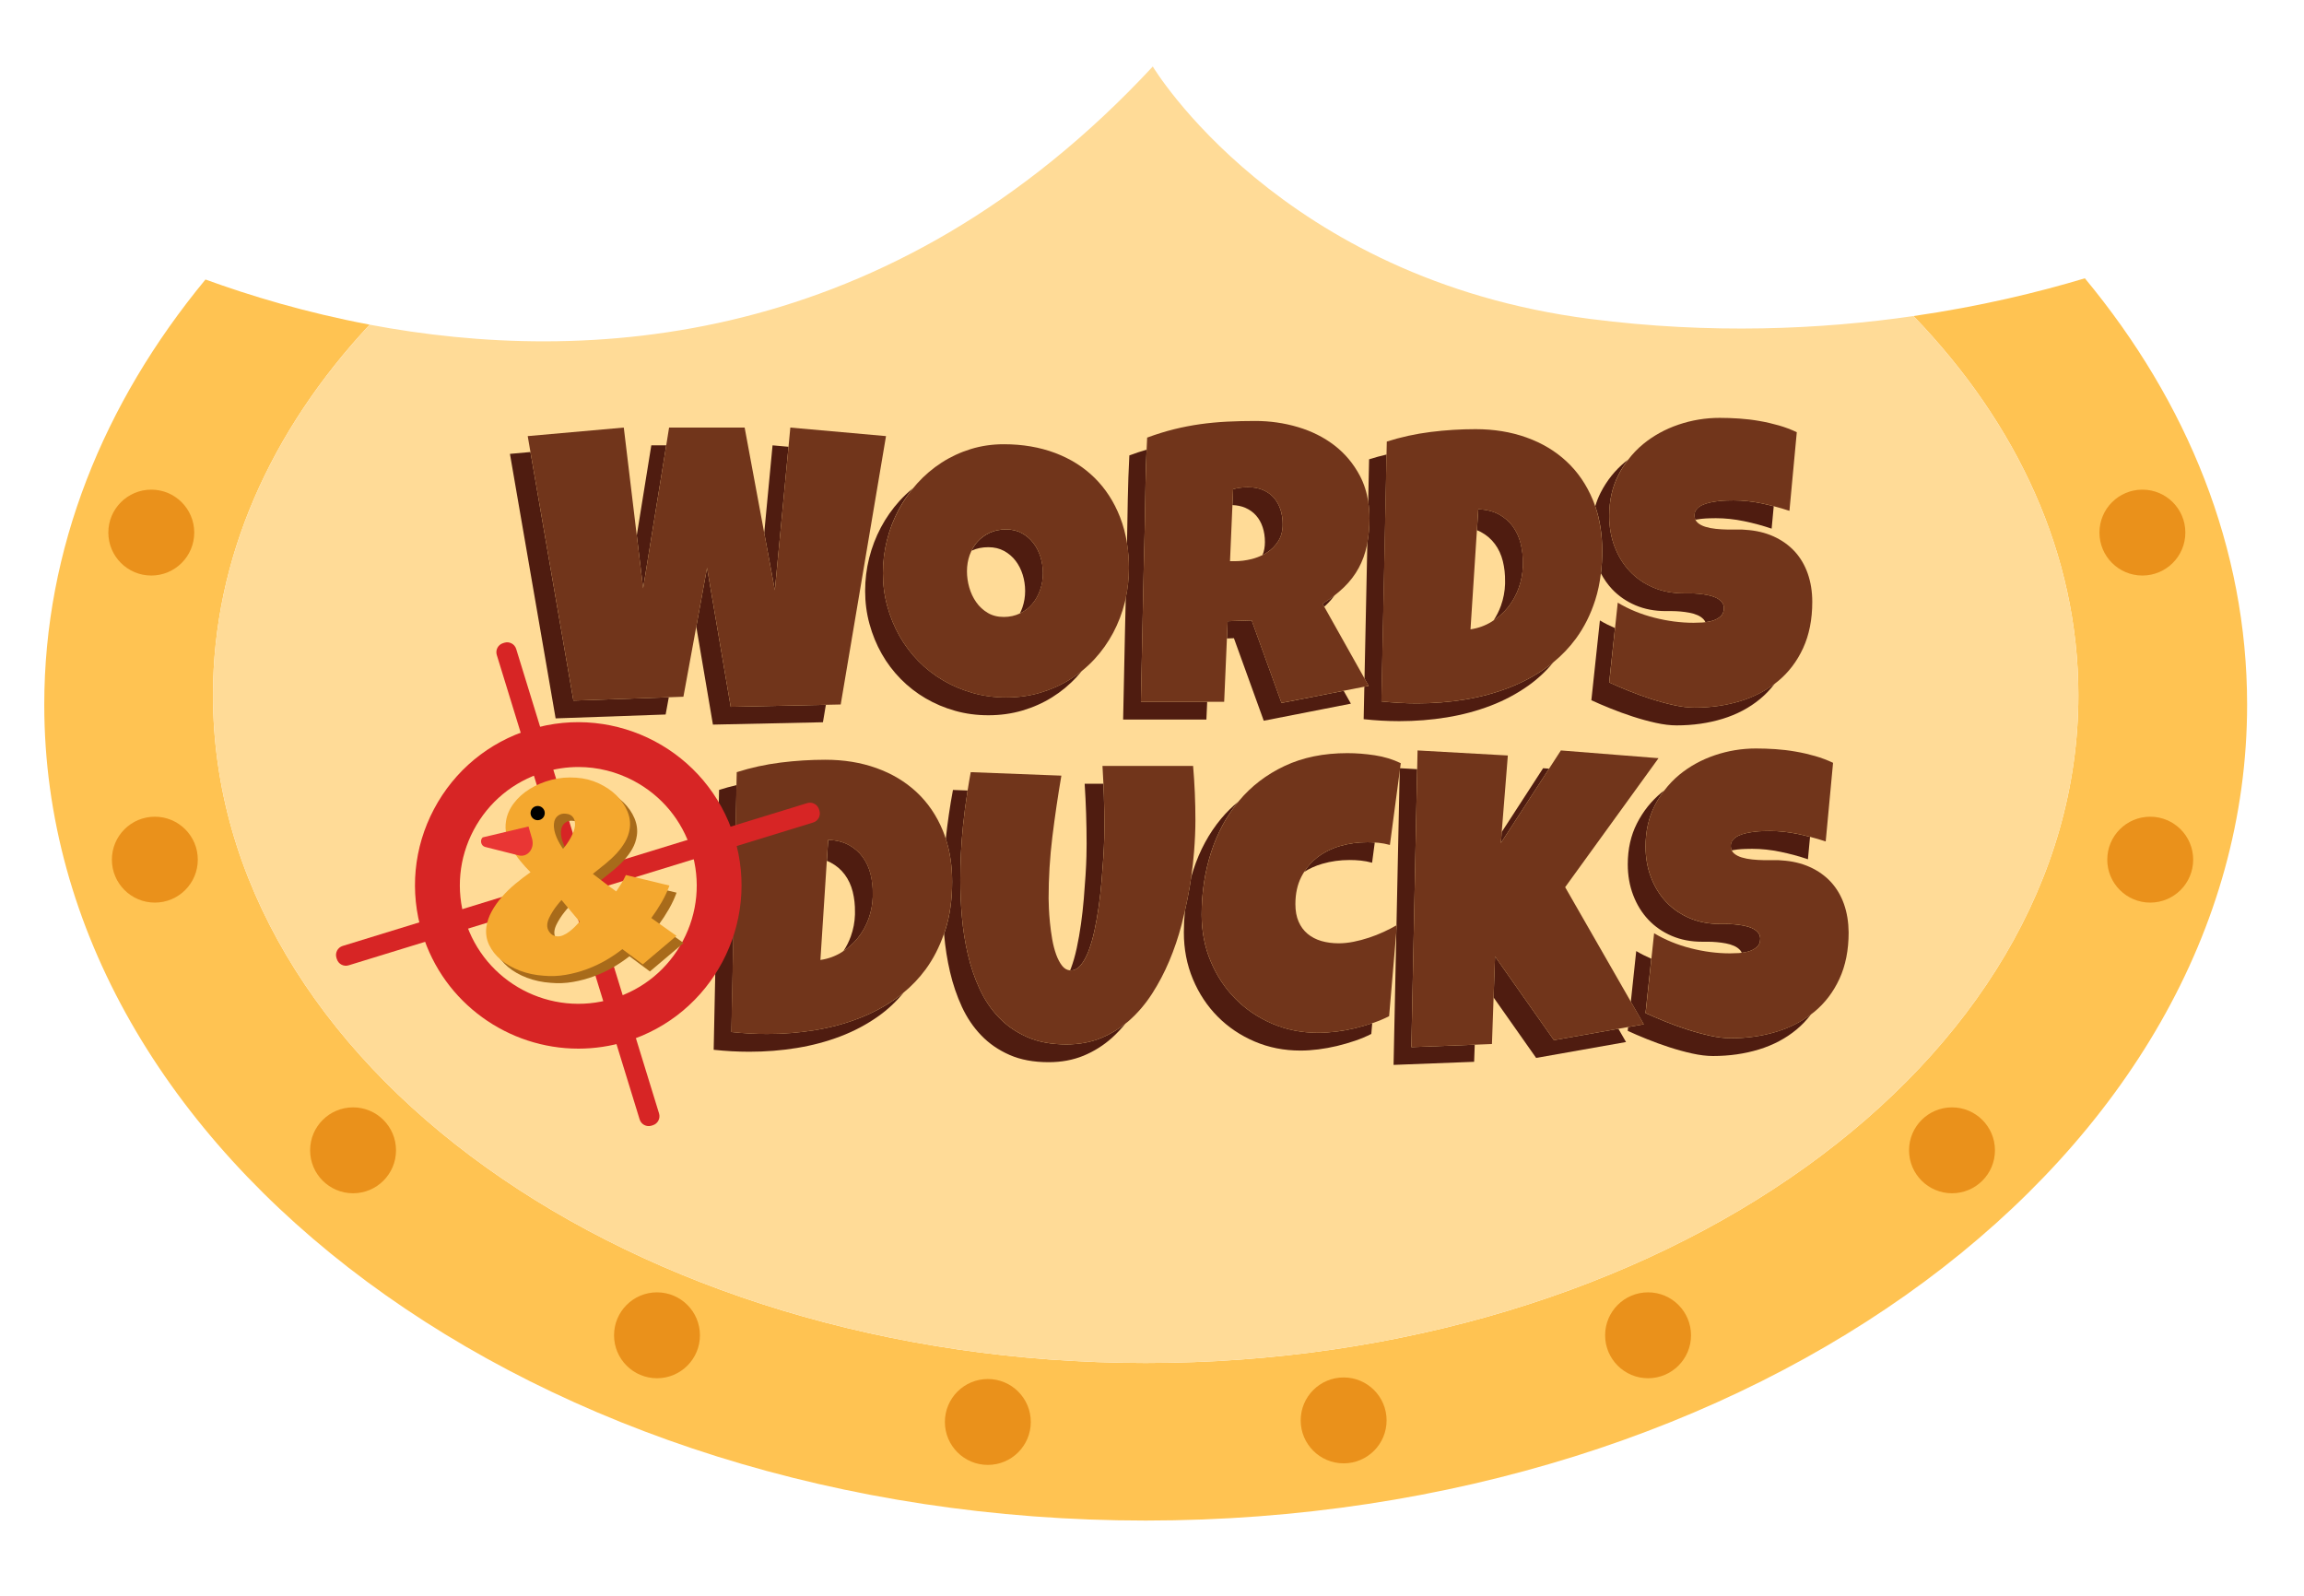 <?xml version="1.0" encoding="utf-8"?>
<!-- Generator: Adobe Illustrator 24.1.1, SVG Export Plug-In . SVG Version: 6.00 Build 0)  -->
<svg version="1.1" baseProfile="tiny" id="Capa_1" xmlns="http://www.w3.org/2000/svg" xmlns:xlink="http://www.w3.org/1999/xlink"
	 x="0px" y="0px" viewBox="0 0 648 449" xml:space="preserve">
<g>
	<path fill="#FFC352" d="M584.54,195.55c0,103.74-117.44,187.84-262.32,187.84S59.9,299.29,59.9,195.55
		c0-38.56,16.24-74.4,44.07-104.23c-17.95-3.38-33.67-8.14-46.18-12.7c-28.76,34.83-45.34,75.77-45.34,119.59
		c0,126.75,138.69,229.5,309.78,229.5S632,324.96,632,198.21c0-43.96-16.7-85.03-45.63-119.93c-13.1,3.94-29.39,7.9-48.2,10.62
		C567.4,119.2,584.54,155.94,584.54,195.55z"/>
	<path fill="#FFDB97" d="M322.22,383.39c144.88,0,262.32-84.1,262.32-187.84c0-39.61-17.14-76.35-46.37-106.65
		c-26.07,3.78-56.98,5.18-90.95,0.81c-87.28-11.23-123-71-123-71c-74.16,79.82-159.85,84.01-220.25,72.62
		C76.14,121.15,59.9,156.99,59.9,195.55C59.9,299.29,177.35,383.39,322.22,383.39z"/>
</g>
<g>
	<g>
		<circle fill="#EA911B" cx="43.55" cy="241.81" r="12.08"/>
		<circle fill="#EA911B" cx="42.55" cy="149.81" r="12.08"/>
		<circle fill="#EA911B" cx="602.55" cy="149.81" r="12.08"/>
		<circle fill="#EA911B" cx="99.3" cy="323.57" r="12.08"/>
		<circle fill="#EA911B" cx="184.78" cy="375.6" r="12.08"/>
	</g>
	<g>
		<circle fill="#EA911B" cx="604.75" cy="241.81" r="12.08"/>
		<circle fill="#EA911B" cx="549" cy="323.57" r="12.08"/>
		<circle fill="#EA911B" cx="463.52" cy="375.6" r="12.08"/>
		<circle fill="#EA911B" cx="377.9" cy="399.54" r="12.08"/>
		<circle fill="#EA911B" cx="277.83" cy="399.98" r="12.08"/>
	</g>
</g>
<g>
	<g>
		<path fill="none" d="M387.74,237.07c-0.36-0.04-0.72-0.06-1.09-0.08l-0.75,5.68c-1.05-0.29-2.11-0.49-3.16-0.6
			c-1.05-0.11-2.11-0.16-3.16-0.16c-2.69,0-5.25,0.35-7.68,1.06c-1.88,0.55-3.59,1.32-5.13,2.31c-0.28,0.44-0.55,0.9-0.79,1.38
			c-1.11,2.18-1.66,4.74-1.66,7.68c0,1.89,0.3,3.52,0.9,4.9c0.6,1.38,1.44,2.52,2.53,3.43c1.09,0.91,2.38,1.58,3.87,2.02
			c1.49,0.44,3.12,0.65,4.9,0.65c1.34,0,2.74-0.14,4.19-0.44c1.45-0.29,2.89-0.67,4.3-1.14c1.42-0.47,2.8-1.02,4.14-1.63
			c1.31-0.6,2.51-1.22,3.61-1.86l0.91-43.52l-2.78,20.92C389.85,237.38,388.8,237.18,387.74,237.07z"/>
		<path fill="none" d="M384.42,153.47c-0.49,2.31-1.26,4.42-2.32,6.35c-1.05,1.93-2.41,3.7-4.08,5.34c-0.79,0.77-1.66,1.52-2.6,2.26
			c-0.71,0.95-1.51,1.87-2.4,2.74c-0.18,0.18-0.38,0.35-0.57,0.53l11.32,20.17l0.8-38.2C384.52,152.93,384.48,153.21,384.42,153.47z
			"/>
		<path fill="none" d="M288.32,166.23c0-1.56-0.23-3.08-0.68-4.55c-0.45-1.47-1.12-2.78-1.99-3.92c-0.87-1.14-1.95-2.07-3.24-2.78
			c-1.29-0.71-2.77-1.06-4.44-1.06c-1.71,0-3.23,0.31-4.58,0.93c-0.05,0.02-0.1,0.05-0.15,0.08c-0.19,0.39-0.36,0.79-0.51,1.21
			c-0.51,1.44-0.76,2.95-0.76,4.55c0,1.52,0.22,3.05,0.65,4.58c0.44,1.52,1.09,2.91,1.96,4.14c0.87,1.23,1.95,2.23,3.24,3
			c1.29,0.76,2.79,1.14,4.49,1.14c1.67,0,3.17-0.33,4.51-0.97c0.28-0.55,0.53-1.11,0.73-1.71
			C288.06,169.37,288.32,167.83,288.32,166.23z"/>
		<path fill="none" d="M423.3,164.27v-0.76c0.04-1.96-0.17-3.85-0.63-5.67c-0.45-1.82-1.2-3.42-2.23-4.82
			c-1.04-1.4-2.35-2.52-3.95-3.38c-0.35-0.19-0.72-0.35-1.1-0.5l-1.8,27.88c2.18-0.33,4.16-1.04,5.94-2.15
			c0.19-0.12,0.36-0.24,0.54-0.37c0.85-1.27,1.54-2.64,2.06-4.11C422.84,168.42,423.23,166.38,423.3,164.27z"/>
		<path fill="none" d="M355.13,148.31c-0.42-1.27-1.04-2.37-1.85-3.3c-0.82-0.93-1.84-1.65-3.05-2.18c-1.05-0.45-2.26-0.7-3.61-0.76
			l-0.68,15.78h1.31c1.56,0,3.15-0.2,4.77-0.6c1.1-0.27,2.12-0.65,3.06-1.13c0.45-1.07,0.68-2.28,0.68-3.63
			C355.75,150.98,355.54,149.58,355.13,148.31z"/>
		<path fill="none" d="M240.46,257.27v-0.76c0.04-1.96-0.17-3.85-0.63-5.67c-0.45-1.82-1.2-3.42-2.23-4.82
			c-1.04-1.4-2.35-2.52-3.95-3.38c-0.35-0.19-0.72-0.35-1.1-0.5l-1.8,27.88c2.18-0.33,4.16-1.04,5.94-2.15
			c0.18-0.12,0.36-0.24,0.54-0.37c0.85-1.27,1.54-2.64,2.06-4.11C240,261.42,240.39,259.38,240.46,257.27z"/>
		<polygon fill="#4F1C10" points="187.38,125.27 183.18,125.27 179.09,150.61 180.88,165.48 		"/>
		<polygon fill="#4F1C10" points="231.45,203.16 232.28,198.25 205.51,198.82 198.86,159.71 195.83,176.27 200.51,203.82 		"/>
		<polygon fill="#4F1C10" points="149.19,127.15 143.42,127.67 156.27,202.07 187.21,200.98 188.1,196.13 161.27,197.07 		"/>
		<polygon fill="#4F1C10" points="221.77,125.67 217.28,125.27 214.94,149.92 217.93,166.02 		"/>
		<path fill="#4F1C10" d="M290.65,152.76c-0.87-1.14-1.95-2.07-3.24-2.78c-1.29-0.71-2.77-1.06-4.44-1.06
			c-1.71,0-3.23,0.31-4.58,0.93c-1.34,0.62-2.5,1.46-3.46,2.53c-0.68,0.76-1.24,1.61-1.69,2.55c0.05-0.02,0.1-0.06,0.15-0.08
			c1.34-0.62,2.87-0.93,4.58-0.93c1.67,0,3.15,0.35,4.44,1.06c1.29,0.71,2.37,1.63,3.24,2.78c0.87,1.14,1.53,2.45,1.99,3.92
			c0.45,1.47,0.68,2.99,0.68,4.55c0,1.6-0.25,3.14-0.76,4.63c-0.21,0.6-0.46,1.17-0.73,1.71c0.03-0.01,0.06-0.02,0.1-0.04
			c1.36-0.67,2.51-1.58,3.46-2.72c0.94-1.14,1.67-2.46,2.18-3.95c0.51-1.49,0.76-3.03,0.76-4.63c0-1.56-0.23-3.08-0.68-4.55
			C292.18,155.21,291.52,153.9,290.65,152.76z"/>
		<path fill="#4F1C10" d="M244.46,156.94c-0.76,3.03-1.14,6.13-1.14,9.29c0,3.23,0.41,6.34,1.23,9.31c0.82,2.98,1.96,5.77,3.43,8.36
			c1.47,2.6,3.25,4.96,5.34,7.08c2.09,2.12,4.42,3.94,7,5.45c2.58,1.51,5.35,2.68,8.31,3.51c2.96,0.84,6.07,1.25,9.34,1.25
			c3.38,0,6.57-0.44,9.59-1.33c3.01-0.89,5.8-2.13,8.36-3.73c2.56-1.6,4.87-3.51,6.92-5.75c0.49-0.54,0.96-1.08,1.42-1.65
			c-1.06,0.86-2.17,1.66-3.34,2.39c-2.56,1.6-5.35,2.84-8.36,3.73c-3.01,0.89-6.21,1.33-9.59,1.33c-3.27,0-6.38-0.42-9.34-1.25
			c-2.96-0.83-5.73-2.01-8.31-3.51c-2.58-1.51-4.91-3.32-7-5.45c-2.09-2.12-3.87-4.48-5.34-7.08c-1.47-2.6-2.61-5.38-3.43-8.36
			c-0.82-2.98-1.23-6.08-1.23-9.31c0-3.16,0.38-6.25,1.14-9.29c0.76-3.03,1.86-5.89,3.3-8.58c1.15-2.15,2.5-4.15,4.03-6.03
			c-1.36,1.11-2.64,2.3-3.83,3.62c-2.03,2.25-3.77,4.72-5.2,7.41C246.33,151.05,245.23,153.91,244.46,156.94z"/>
		<path fill="#4F1C10" d="M358.28,140.01c-0.82-0.93-1.84-1.65-3.05-2.18c-1.22-0.53-2.64-0.79-4.28-0.79
			c-0.73,0-1.43,0.05-2.12,0.14c-0.69,0.09-1.36,0.23-2.02,0.41l-0.19,4.48c1.35,0.06,2.56,0.31,3.61,0.76
			c1.21,0.53,2.23,1.25,3.05,2.18c0.82,0.93,1.43,2.02,1.85,3.3c0.42,1.27,0.63,2.67,0.63,4.19c0,1.35-0.23,2.56-0.68,3.63
			c0.45-0.22,0.88-0.46,1.29-0.73c1.29-0.83,2.34-1.91,3.16-3.21c0.82-1.31,1.23-2.87,1.23-4.68c0-1.53-0.21-2.92-0.63-4.19
			C359.71,142.04,359.09,140.94,358.28,140.01z"/>
		<polygon fill="#4F1C10" points="352.04,174.52 345.28,174.74 345.07,179.59 347.04,179.52 355.43,202.73 379.94,197.93 
			377.9,194.31 360.43,197.73 		"/>
		<path fill="#4F1C10" d="M316.62,168.17c-0.07,3.16-0.16,6.35-0.22,9.5c-0.16,8.21-0.34,16.45-0.52,24.73h23.42l0.22-5h-18.64
			c0.18-8.28,0.35-16.52,0.52-24.73c0.16-8.21,0.35-16.45,0.57-24.73c0.07-4.18,0.15-8.32,0.22-12.42c0.05-2.99,0.16-6,0.29-9.03
			c-1.6,0.47-3.22,1-4.85,1.61c-0.22,4.18-0.36,8.32-0.44,12.42c-0.07,4.09-0.15,8.22-0.22,12.38c0.35,2.2,0.53,4.51,0.53,6.92
			C317.5,162.69,317.19,165.48,316.62,168.17z"/>
		<path fill="#4F1C10" d="M375.42,167.41c-1.06,0.83-2.2,1.64-3.45,2.42l0.47,0.84c0.19-0.18,0.39-0.35,0.57-0.53
			C373.91,169.28,374.71,168.37,375.42,167.41z"/>
		<path fill="#4F1C10" d="M425.44,148.02c-1.04-1.4-2.35-2.52-3.95-3.38c-1.6-0.85-3.5-1.32-5.72-1.39l-0.38,5.89
			c0.38,0.15,0.75,0.31,1.1,0.5c1.6,0.85,2.91,1.98,3.95,3.38c1.04,1.4,1.78,3.01,2.23,4.82c0.45,1.82,0.66,3.7,0.63,5.67v0.76
			c-0.07,2.11-0.46,4.15-1.17,6.13c-0.53,1.47-1.22,2.84-2.06,4.11c1.55-1.04,2.91-2.27,4.07-3.72c1.29-1.62,2.29-3.41,3-5.39
			c0.71-1.98,1.1-4.02,1.17-6.13v-0.76c0.04-1.96-0.17-3.85-0.63-5.67C427.22,151.03,426.47,149.42,425.44,148.02z"/>
		<path fill="#4F1C10" d="M384.57,152.66l-0.8,38.2l1.17,2.08l-1.22,0.24l-0.19,9.12c1.71,0.18,3.38,0.32,5.01,0.41
			c1.63,0.09,3.3,0.14,5.01,0.14c4.58,0,9.03-0.35,13.37-1.06c4.34-0.71,8.43-1.8,12.28-3.27c3.85-1.47,7.39-3.35,10.62-5.64
			c2.67-1.89,5.02-4.1,7.09-6.6c-0.68,0.55-1.37,1.09-2.09,1.6c-3.23,2.29-6.77,4.17-10.62,5.64c-3.85,1.47-7.94,2.56-12.28,3.27
			c-4.34,0.71-8.8,1.06-13.37,1.06c-1.71,0-3.38-0.05-5.01-0.14c-1.63-0.09-3.3-0.23-5.01-0.41l1.45-69.45
			c-1.66,0.39-3.3,0.83-4.92,1.35l-0.25,11.94c0.23,1.47,0.35,3.01,0.35,4.63C385.16,148.27,384.95,150.56,384.57,152.66z"/>
		<path fill="#4F1C10" d="M476.56,199.04c-1.78,0-3.73-0.24-5.86-0.71c-2.12-0.47-4.28-1.06-6.46-1.77s-4.28-1.47-6.29-2.29
			c-2.01-0.82-3.8-1.59-5.37-2.31l1.63-15.29c-1.47-0.64-2.89-1.34-4.24-2.15l-2.4,22.44c1.56,0.73,3.35,1.5,5.37,2.31
			c2.02,0.82,4.11,1.58,6.29,2.29s4.33,1.3,6.46,1.77c2.12,0.47,4.08,0.71,5.86,0.71c4.61,0,8.92-0.62,12.94-1.85
			c4.01-1.23,7.52-3.09,10.51-5.56c1.54-1.27,2.91-2.71,4.11-4.3c-2.79,2.12-6,3.75-9.62,4.86
			C485.49,198.42,481.17,199.04,476.56,199.04z"/>
		<path fill="#4F1C10" d="M450.26,161.28c0.86,1.64,1.9,3.12,3.13,4.43c1.83,1.94,4.03,3.46,6.59,4.55c2.56,1.09,5.4,1.63,8.53,1.63
			c0.44,0,1.02,0,1.74,0c0.73,0,1.51,0.04,2.34,0.11c0.83,0.07,1.69,0.19,2.56,0.35c0.87,0.16,1.65,0.4,2.34,0.71
			c0.69,0.31,1.25,0.71,1.69,1.2c0.2,0.22,0.35,0.47,0.46,0.74c0.69-0.08,1.37-0.2,2.01-0.4c0.89-0.27,1.64-0.68,2.26-1.23
			c0.62-0.54,0.93-1.33,0.93-2.34c0-0.69-0.22-1.28-0.65-1.77c-0.44-0.49-1-0.89-1.69-1.2c-0.69-0.31-1.47-0.54-2.34-0.71
			c-0.87-0.16-1.73-0.28-2.56-0.35c-0.84-0.07-1.62-0.11-2.34-0.11c-0.73,0-1.31,0-1.74,0c-3.12,0-5.96-0.54-8.53-1.63
			c-2.56-1.09-4.76-2.61-6.59-4.55c-1.83-1.94-3.26-4.25-4.28-6.92c-1.02-2.67-1.53-5.56-1.53-8.69c0-4.28,0.86-8.13,2.59-11.52
			c0.77-1.52,1.67-2.91,2.68-4.23c-0.25,0.19-0.51,0.37-0.76,0.57c-2.89,2.38-5.19,5.27-6.92,8.66c-0.62,1.21-1.12,2.48-1.51,3.81
			c1.31,3.79,1.96,8,1.96,12.63C450.63,157.2,450.5,159.29,450.26,161.28z"/>
		<path fill="#4F1C10" d="M487.57,140.75c-0.47,0-1.08,0.01-1.83,0.03c-0.74,0.02-1.53,0.07-2.34,0.16
			c-0.82,0.09-1.64,0.23-2.48,0.41c-0.84,0.18-1.58,0.43-2.23,0.74c-0.65,0.31-1.18,0.72-1.58,1.23c-0.4,0.51-0.58,1.11-0.54,1.8
			c0.02,0.4,0.1,0.75,0.25,1.07c0.53-0.1,1.06-0.18,1.59-0.24c0.82-0.09,1.6-0.14,2.34-0.16c0.74-0.02,1.35-0.03,1.83-0.03
			c2.58,0,5.22,0.28,7.93,0.84c2.71,0.56,5.29,1.26,7.76,2.1l0.59-6.3c-1.1-0.29-2.21-0.56-3.35-0.8
			C492.79,141.03,490.14,140.75,487.57,140.75z"/>
		<path fill="#4F1C10" d="M241.38,286.51c-3.85,1.47-7.94,2.56-12.28,3.27c-4.34,0.71-8.8,1.06-13.37,1.06
			c-1.71,0-3.38-0.04-5.01-0.14s-3.3-0.23-5.01-0.41l1.45-69.45c-1.66,0.39-3.3,0.83-4.92,1.35l-1.52,73.1
			c1.71,0.18,3.38,0.32,5.01,0.41s3.3,0.14,5.01,0.14c4.58,0,9.03-0.35,13.37-1.06c4.34-0.71,8.43-1.8,12.28-3.27
			c3.85-1.47,7.39-3.35,10.62-5.64c2.67-1.89,5.02-4.1,7.08-6.6c-0.68,0.55-1.36,1.09-2.08,1.6
			C248.77,283.16,245.22,285.04,241.38,286.51z"/>
		<path fill="#4F1C10" d="M242.6,241.02c-1.04-1.4-2.35-2.52-3.95-3.38c-1.6-0.85-3.5-1.32-5.72-1.39l-0.38,5.89
			c0.38,0.15,0.75,0.31,1.1,0.5c1.6,0.85,2.91,1.98,3.95,3.38c1.03,1.4,1.78,3.01,2.23,4.82c0.45,1.82,0.66,3.7,0.63,5.67v0.76
			c-0.07,2.11-0.46,4.15-1.17,6.13c-0.53,1.47-1.22,2.84-2.06,4.11c1.55-1.04,2.91-2.27,4.07-3.72c1.29-1.62,2.29-3.41,3-5.39
			c0.71-1.98,1.1-4.02,1.17-6.13v-0.76c0.04-1.96-0.17-3.85-0.63-5.67C244.38,244.03,243.64,242.42,242.6,241.02z"/>
		<path fill="#4F1C10" d="M303.96,271.47c0.83-1,1.57-2.33,2.21-4c0.63-1.67,1.19-3.59,1.66-5.77c0.47-2.18,0.87-4.45,1.2-6.81
			c0.33-2.36,0.59-4.72,0.79-7.08c0.2-2.36,0.36-4.56,0.49-6.59c0.13-2.03,0.21-3.83,0.25-5.39c0.04-1.56,0.05-2.72,0.05-3.49
			c0-2.83-0.05-5.66-0.14-8.47c-0.04-1.14-0.09-2.28-0.14-3.42h-5.27c0.18,2.8,0.32,5.6,0.41,8.42c0.09,2.82,0.14,5.64,0.14,8.47
			c0,0.76-0.02,1.93-0.05,3.49c-0.04,1.56-0.12,3.36-0.25,5.39c-0.13,2.03-0.29,4.23-0.49,6.59c-0.2,2.36-0.46,4.72-0.79,7.08
			c-0.33,2.36-0.73,4.63-1.2,6.81c-0.47,2.18-1.03,4.1-1.66,5.77c-0.06,0.17-0.13,0.32-0.2,0.48c0.06,0,0.11,0.02,0.16,0.02
			C302.19,272.97,303.13,272.47,303.96,271.47z"/>
		<path fill="#4F1C10" d="M299.93,293.78c-4.21,0-7.87-0.68-10.98-2.04c-3.1-1.36-5.77-3.19-7.98-5.5
			c-2.22-2.31-4.03-4.99-5.45-8.06c-1.42-3.07-2.52-6.32-3.32-9.75c-0.8-3.43-1.35-6.94-1.66-10.51c-0.31-3.58-0.46-7.02-0.46-10.32
			c0-5.08,0.25-10.16,0.76-15.23c0.34-3.34,0.77-6.68,1.3-10.01l-4.12-0.16c-0.86,4.57-1.52,9.15-2.02,13.74
			c1.19,3.65,1.79,7.68,1.79,12.09c0,5.08-0.65,9.67-1.96,13.75c-0.09,0.29-0.21,0.57-0.31,0.86c0.01,0.09,0.01,0.18,0.02,0.28
			c0.31,3.58,0.86,7.08,1.66,10.51c0.8,3.43,1.91,6.68,3.32,9.75c1.42,3.07,3.23,5.76,5.45,8.06c2.21,2.31,4.88,4.14,7.98,5.5
			c3.1,1.36,6.76,2.04,10.98,2.04c3.6,0,6.86-0.61,9.81-1.82c2.94-1.22,5.6-2.89,7.98-5.01c1.36-1.22,2.62-2.57,3.81-4.02
			c-2.07,1.66-4.32,3.01-6.79,4.03C306.8,293.17,303.53,293.78,299.93,293.78z"/>
		<path fill="#4F1C10" d="M379.58,241.91c1.05,0,2.11,0.05,3.16,0.16c1.05,0.11,2.11,0.31,3.16,0.6l0.75-5.68
			c-0.69-0.05-1.38-0.08-2.07-0.08c-2.69,0-5.25,0.35-7.68,1.06c-2.43,0.71-4.58,1.79-6.46,3.24c-1.46,1.13-2.68,2.5-3.67,4.07
			c1.54-0.99,3.25-1.77,5.13-2.31C374.34,242.26,376.9,241.91,379.58,241.91z"/>
		<path fill="#4F1C10" d="M375.76,290.18c-1.74,0.22-3.41,0.33-5.01,0.33c-4.61,0-8.92-0.85-12.91-2.56c-4-1.71-7.46-4.05-10.4-7.03
			c-2.94-2.98-5.26-6.49-6.95-10.54c-1.69-4.05-2.53-8.42-2.53-13.1c0-6.21,0.89-12.07,2.67-17.57c1.75-5.4,4.3-10.13,7.65-14.22
			c-1.75,1.43-3.35,3.01-4.81,4.76c-3.45,4.14-6.06,8.96-7.84,14.46c-0.21,0.65-0.41,1.31-0.6,1.98c-0.14,0.96-0.29,1.93-0.45,2.91
			c-0.37,2.18-0.81,4.38-1.32,6.6c-0.2,1.99-0.3,4.01-0.3,6.08c0,4.68,0.84,9.05,2.53,13.1c1.69,4.05,4,7.56,6.95,10.54
			c2.94,2.98,6.41,5.32,10.4,7.03c3.99,1.71,8.3,2.56,12.91,2.56c1.6,0,3.27-0.11,5.01-0.33s3.49-0.54,5.23-0.95
			c1.74-0.42,3.44-0.91,5.09-1.47c1.65-0.56,3.19-1.21,4.6-1.93l0.26-3.02c-1.61,0.54-3.26,1.02-4.95,1.43
			C379.25,289.65,377.5,289.97,375.76,290.18z"/>
		<path fill="#4F1C10" d="M398.58,216.36l-4.82-0.27l-0.09,0.66l-0.91,43.52c0.03-0.02,0.06-0.03,0.09-0.05l-0.12,1.45l-0.79,37.87
			l22.66-0.87l0.17-4.81l-17.83,0.69L398.58,216.36z"/>
		<polygon fill="#4F1C10" points="420.48,269.05 420.07,280.57 432.04,297.58 457.32,293.11 455.17,289.38 437.04,292.58 		"/>
		<polygon fill="#4F1C10" points="435.67,216.22 434,216.09 422.36,234.04 422.12,237.13 		"/>
		<path fill="#4F1C10" d="M497.78,233.75c-0.47,0-1.08,0.01-1.83,0.03c-0.74,0.02-1.53,0.07-2.34,0.16
			c-0.82,0.09-1.64,0.23-2.48,0.41c-0.84,0.18-1.58,0.43-2.23,0.74c-0.65,0.31-1.18,0.72-1.58,1.23c-0.4,0.51-0.58,1.11-0.54,1.8
			c0.02,0.39,0.1,0.75,0.25,1.07c0.53-0.1,1.06-0.18,1.59-0.24c0.82-0.09,1.6-0.14,2.34-0.16c0.74-0.02,1.35-0.03,1.83-0.03
			c2.58,0,5.22,0.28,7.93,0.84c2.71,0.56,5.29,1.26,7.76,2.1l0.59-6.3c-1.1-0.29-2.21-0.56-3.35-0.8
			C503,234.03,500.36,233.75,497.78,233.75z"/>
		<path fill="#4F1C10" d="M494.13,266.38c0.62-0.54,0.93-1.33,0.93-2.34c0-0.69-0.22-1.28-0.65-1.77c-0.44-0.49-1-0.89-1.69-1.2
			c-0.69-0.31-1.47-0.54-2.34-0.71c-0.87-0.16-1.73-0.28-2.56-0.35c-0.84-0.07-1.62-0.11-2.34-0.11c-0.73,0-1.31,0-1.74,0
			c-3.12,0-5.96-0.54-8.53-1.63c-2.56-1.09-4.76-2.61-6.59-4.55c-1.83-1.94-3.26-4.25-4.28-6.92c-1.02-2.67-1.53-5.56-1.53-8.69
			c0-4.29,0.86-8.13,2.59-11.52c0.77-1.52,1.67-2.91,2.68-4.23c-0.25,0.19-0.51,0.37-0.76,0.57c-2.89,2.38-5.19,5.27-6.92,8.66
			c-1.73,3.4-2.59,7.24-2.59,11.52c0,3.12,0.51,6.02,1.53,8.69c1.02,2.67,2.44,4.98,4.28,6.92c1.83,1.94,4.03,3.46,6.59,4.55
			c2.56,1.09,5.4,1.63,8.53,1.63c0.44,0,1.02,0,1.74,0c0.73,0,1.51,0.04,2.34,0.11c0.83,0.07,1.69,0.19,2.56,0.35
			c0.87,0.16,1.65,0.4,2.34,0.71c0.69,0.31,1.25,0.71,1.69,1.2c0.2,0.22,0.35,0.47,0.46,0.74c0.69-0.08,1.37-0.2,2.01-0.4
			C492.76,267.33,493.51,266.92,494.13,266.38z"/>
		<path fill="#4F1C10" d="M486.78,292.04c-1.78,0-3.73-0.24-5.86-0.71s-4.28-1.06-6.46-1.77s-4.28-1.47-6.29-2.29
			c-2.01-0.82-3.8-1.59-5.37-2.31l1.63-15.29c-1.47-0.64-2.89-1.34-4.24-2.15l-1.52,14.26l3.64,6.34l-4.4,0.78l-0.11,1.06
			c1.56,0.73,3.35,1.5,5.37,2.31c2.02,0.82,4.11,1.58,6.29,2.29s4.33,1.3,6.46,1.77s4.08,0.71,5.86,0.71
			c4.61,0,8.92-0.62,12.94-1.85c4.01-1.23,7.52-3.09,10.51-5.56c1.54-1.27,2.91-2.71,4.11-4.31c-2.79,2.12-6,3.75-9.62,4.86
			C495.7,291.42,491.39,292.04,486.78,292.04z"/>
		<polygon fill="#71351B" points="205.51,198.82 232.28,198.25 236.45,198.16 249.19,122.67 222.28,120.27 221.77,125.67 
			217.93,166.02 214.94,149.92 209.43,120.27 188.18,120.27 187.38,125.27 180.88,165.48 179.09,150.61 175.44,120.27 
			148.42,122.67 149.19,127.15 161.27,197.07 188.1,196.13 192.21,195.98 195.83,176.27 198.86,159.71 		"/>
		<path fill="#71351B" d="M249.46,151.94c-0.76,3.03-1.14,6.13-1.14,9.29c0,3.23,0.41,6.34,1.23,9.31c0.82,2.98,1.96,5.77,3.43,8.36
			c1.47,2.6,3.25,4.96,5.34,7.08c2.09,2.12,4.42,3.94,7,5.45c2.58,1.51,5.35,2.68,8.31,3.51c2.96,0.84,6.07,1.25,9.34,1.25
			c3.38,0,6.57-0.44,9.59-1.33c3.01-0.89,5.8-2.13,8.36-3.73c1.17-0.73,2.28-1.53,3.34-2.39c1.27-1.03,2.46-2.14,3.58-3.35
			c2.05-2.23,3.79-4.69,5.23-7.38c1.43-2.69,2.53-5.56,3.3-8.63c0.1-0.4,0.17-0.8,0.26-1.2c0.58-2.7,0.89-5.48,0.89-8.36
			c0-2.41-0.18-4.71-0.53-6.92c-0.42-2.64-1.08-5.15-2-7.49c-1.69-4.3-4.07-7.97-7.14-11c-3.07-3.03-6.77-5.37-11.11-7
			c-4.34-1.63-9.14-2.45-14.41-2.45c-3.27,0-6.37,0.45-9.31,1.36c-2.94,0.91-5.67,2.18-8.2,3.81c-2.52,1.63-4.8,3.58-6.84,5.83
			c-0.41,0.45-0.79,0.91-1.17,1.38c-1.53,1.87-2.88,3.88-4.03,6.03C251.33,146.05,250.23,148.91,249.46,151.94z M292.55,165.86
			c-0.51,1.49-1.23,2.81-2.18,3.95c-0.94,1.14-2.1,2.05-3.46,2.72c-0.03,0.02-0.06,0.02-0.1,0.04c-1.34,0.64-2.84,0.97-4.51,0.97
			c-1.71,0-3.21-0.38-4.49-1.14c-1.29-0.76-2.37-1.76-3.24-3c-0.87-1.23-1.52-2.61-1.96-4.14c-0.44-1.53-0.65-3.05-0.65-4.58
			c0-1.6,0.25-3.11,0.76-4.55c0.15-0.42,0.32-0.82,0.51-1.21c0.45-0.94,1.01-1.79,1.69-2.55c0.96-1.07,2.11-1.92,3.46-2.53
			c1.34-0.62,2.87-0.93,4.58-0.93c1.67,0,3.15,0.35,4.44,1.06c1.29,0.71,2.37,1.63,3.24,2.78c0.87,1.14,1.53,2.45,1.99,3.92
			c0.45,1.47,0.68,2.99,0.68,4.55C293.32,162.83,293.06,164.37,292.55,165.86z"/>
		<path fill="#71351B" d="M321.97,147.94c-0.22,8.28-0.41,16.52-0.57,24.73c-0.16,8.21-0.34,16.45-0.52,24.73h18.64h4.78l0.77-17.82
			l0.21-4.85l6.75-0.22l8.39,23.21l17.48-3.42l5.82-1.14l1.22-0.24l-1.17-2.08l-11.32-20.17l-0.47-0.84
			c1.25-0.79,2.39-1.6,3.45-2.42c0.94-0.74,1.81-1.49,2.6-2.26c1.67-1.63,3.03-3.41,4.08-5.34c1.05-1.92,1.83-4.04,2.32-6.35
			c0.06-0.26,0.1-0.54,0.15-0.81c0.38-2.1,0.59-4.39,0.59-6.89c0-1.62-0.12-3.16-0.35-4.63c-0.41-2.67-1.19-5.1-2.35-7.3
			c-1.8-3.41-4.19-6.26-7.16-8.55c-2.98-2.29-6.4-4-10.27-5.15s-7.87-1.72-12.01-1.72c-2.69,0-5.31,0.06-7.87,0.19
			c-2.56,0.13-5.08,0.36-7.57,0.71c-2.49,0.35-4.96,0.83-7.43,1.44c-2.47,0.62-4.98,1.4-7.52,2.34c-0.06,1.14-0.1,2.26-0.15,3.39
			c-0.13,3.03-0.23,6.04-0.29,9.03C322.11,139.62,322.04,143.76,321.97,147.94z M359.53,152.19c-0.82,1.31-1.87,2.38-3.16,3.21
			c-0.41,0.27-0.85,0.5-1.29,0.73c-0.95,0.47-1.97,0.85-3.06,1.13c-1.62,0.4-3.21,0.6-4.77,0.6h-1.31l0.68-15.78l0.19-4.48
			c0.65-0.18,1.32-0.32,2.02-0.41c0.69-0.09,1.4-0.14,2.12-0.14c1.63,0,3.06,0.26,4.28,0.79c1.21,0.53,2.23,1.25,3.05,2.18
			c0.82,0.93,1.43,2.02,1.85,3.3c0.42,1.27,0.63,2.67,0.63,4.19C360.75,149.32,360.34,150.88,359.53,152.19z"/>
		<path fill="#71351B" d="M393.54,197.7c1.63,0.09,3.3,0.14,5.01,0.14c4.58,0,9.03-0.35,13.37-1.06c4.34-0.71,8.43-1.8,12.28-3.27
			c3.85-1.47,7.39-3.35,10.62-5.64c0.72-0.51,1.41-1.05,2.09-1.6c2.36-1.93,4.46-4.12,6.28-6.59c2.34-3.18,4.17-6.81,5.47-10.89
			c0.75-2.33,1.27-4.83,1.59-7.49c0.24-2,0.37-4.08,0.37-6.26c0-4.63-0.66-8.83-1.96-12.63c-0.21-0.61-0.43-1.22-0.68-1.81
			c-1.76-4.25-4.22-7.84-7.38-10.79s-6.92-5.19-11.28-6.75c-4.36-1.56-9.13-2.34-14.33-2.34c-4.18,0-8.38,0.26-12.61,0.79
			c-4.23,0.53-8.34,1.43-12.34,2.7l-0.08,3.65l-1.45,69.45C390.24,197.47,391.91,197.61,393.54,197.7z M428.3,159.27
			c-0.07,2.11-0.46,4.15-1.17,6.13c-0.71,1.98-1.71,3.78-3,5.39c-1.16,1.45-2.52,2.68-4.07,3.72c-0.18,0.12-0.35,0.25-0.54,0.37
			c-1.78,1.11-3.76,1.82-5.94,2.15l1.8-27.88l0.38-5.89c2.21,0.07,4.12,0.54,5.72,1.39c1.6,0.85,2.91,1.98,3.95,3.38
			c1.04,1.4,1.78,3.01,2.23,4.82c0.45,1.82,0.66,3.7,0.63,5.67V159.27z"/>
		<path fill="#71351B" d="M452.59,145.11c0,3.12,0.51,6.02,1.53,8.69c1.02,2.67,2.44,4.98,4.28,6.92c1.83,1.94,4.03,3.46,6.59,4.55
			c2.56,1.09,5.4,1.63,8.53,1.63c0.44,0,1.02,0,1.74,0c0.73,0,1.51,0.04,2.34,0.11c0.83,0.07,1.69,0.19,2.56,0.35
			c0.87,0.16,1.65,0.4,2.34,0.71c0.69,0.31,1.25,0.71,1.69,1.2c0.44,0.49,0.65,1.08,0.65,1.77c0,1.02-0.31,1.8-0.93,2.34
			c-0.62,0.54-1.37,0.95-2.26,1.23c-0.64,0.2-1.32,0.32-2.01,0.4c-0.26,0.03-0.52,0.08-0.79,0.09c-0.98,0.05-1.82,0.08-2.51,0.08
			c-3.63,0-7.33-0.48-11.08-1.44c-3.76-0.96-7.18-2.37-10.27-4.22l-0.76,7.15l-1.63,15.29c1.56,0.73,3.35,1.5,5.37,2.31
			c2.02,0.82,4.11,1.58,6.29,2.29s4.33,1.3,6.46,1.77c2.12,0.47,4.08,0.71,5.86,0.71c4.61,0,8.92-0.62,12.94-1.85
			c3.62-1.11,6.83-2.74,9.62-4.86c0.3-0.23,0.6-0.46,0.89-0.7c3-2.47,5.36-5.56,7.08-9.29c1.72-3.72,2.59-8.07,2.59-13.05
			c0-2.9-0.43-5.56-1.28-7.98c-0.85-2.41-2.09-4.49-3.7-6.24c-1.62-1.74-3.59-3.14-5.91-4.19c-2.33-1.05-4.94-1.67-7.84-1.85
			c-0.58-0.07-1.33-0.1-2.23-0.08c-0.91,0.02-1.89,0.02-2.94,0c-1.05-0.02-2.12-0.08-3.19-0.19c-1.07-0.11-2.05-0.3-2.94-0.57
			c-0.89-0.27-1.62-0.65-2.18-1.14c-0.28-0.25-0.5-0.54-0.65-0.86c-0.15-0.32-0.23-0.68-0.25-1.07c-0.04-0.69,0.14-1.29,0.54-1.8
			c0.4-0.51,0.93-0.92,1.58-1.23c0.65-0.31,1.4-0.55,2.23-0.74c0.83-0.18,1.66-0.32,2.48-0.41c0.82-0.09,1.6-0.14,2.34-0.16
			c0.74-0.02,1.35-0.03,1.83-0.03c2.58,0,5.22,0.28,7.93,0.84c1.14,0.24,2.25,0.51,3.35,0.8c1.51,0.39,2.98,0.82,4.41,1.3
			l2.07-22.12c-1.6-0.76-3.29-1.4-5.07-1.91c-1.78-0.51-3.6-0.93-5.47-1.25c-1.87-0.33-3.75-0.55-5.64-0.68
			c-1.89-0.13-3.72-0.19-5.5-0.19c-4,0-7.86,0.64-11.6,1.91c-3.74,1.27-7.05,3.1-9.94,5.47c-1.6,1.32-3,2.8-4.24,4.43
			c-1,1.31-1.91,2.71-2.68,4.23C453.46,136.98,452.59,140.82,452.59,145.11z"/>
		<path fill="#71351B" d="M267.79,248.02c0-4.41-0.6-8.44-1.79-12.09c-0.26-0.8-0.54-1.58-0.85-2.34
			c-1.76-4.25-4.22-7.84-7.38-10.79c-3.16-2.94-6.92-5.19-11.28-6.75c-4.36-1.56-9.13-2.34-14.33-2.34c-4.18,0-8.38,0.26-12.61,0.79
			c-4.23,0.53-8.34,1.43-12.34,2.7l-0.08,3.65l-1.45,69.45c1.71,0.18,3.38,0.32,5.01,0.41s3.3,0.14,5.01,0.14
			c4.58,0,9.03-0.35,13.37-1.06c4.34-0.71,8.43-1.8,12.28-3.27c3.85-1.47,7.39-3.35,10.62-5.64c0.72-0.51,1.41-1.05,2.08-1.6
			c2.36-1.93,4.46-4.13,6.28-6.6c2.17-2.95,3.88-6.31,5.17-10.04c0.1-0.29,0.22-0.56,0.31-0.86
			C267.14,257.69,267.79,253.11,267.79,248.02z M245.46,252.27c-0.07,2.11-0.46,4.15-1.17,6.13c-0.71,1.98-1.71,3.78-3,5.39
			c-1.16,1.45-2.52,2.68-4.07,3.72c-0.18,0.12-0.35,0.25-0.54,0.37c-1.78,1.11-3.76,1.82-5.94,2.15l1.8-27.88l0.38-5.89
			c2.21,0.07,4.12,0.54,5.72,1.39c1.6,0.85,2.91,1.98,3.95,3.38c1.03,1.4,1.78,3.01,2.23,4.82c0.45,1.82,0.66,3.7,0.63,5.67V252.27z
			"/>
		<path fill="#71351B" d="M335.03,246.69c0.35-2.43,0.62-4.8,0.8-7.11c0.25-3.23,0.38-6.19,0.38-8.88c0-5.16-0.22-10.24-0.65-15.25
			h-25.49c0.11,1.66,0.19,3.33,0.27,5c0.05,1.14,0.1,2.28,0.14,3.42c0.09,2.81,0.14,5.64,0.14,8.47c0,0.76-0.02,1.93-0.05,3.49
			c-0.04,1.56-0.12,3.36-0.25,5.39c-0.13,2.03-0.29,4.23-0.49,6.59c-0.2,2.36-0.46,4.72-0.79,7.08c-0.33,2.36-0.73,4.63-1.2,6.81
			c-0.47,2.18-1.03,4.1-1.66,5.77c-0.64,1.67-1.37,3.01-2.21,4c-0.84,1-1.78,1.5-2.83,1.5c-0.06,0-0.11-0.02-0.16-0.02
			c-0.84-0.05-1.58-0.45-2.21-1.23c-0.67-0.83-1.24-1.91-1.72-3.21c-0.47-1.31-0.84-2.75-1.12-4.33c-0.27-1.58-0.48-3.12-0.63-4.63
			c-0.15-1.51-0.25-2.87-0.3-4.08c-0.05-1.22-0.08-2.13-0.08-2.75c0-5.81,0.35-11.59,1.06-17.35c0.71-5.75,1.55-11.48,2.53-17.19
			l-25.49-0.98c-0.32,1.72-0.61,3.44-0.88,5.16c-0.53,3.33-0.96,6.67-1.3,10.01c-0.51,5.07-0.76,10.14-0.76,15.23
			c0,3.3,0.15,6.75,0.46,10.32c0.31,3.58,0.86,7.08,1.66,10.51c0.8,3.43,1.91,6.68,3.32,9.75c1.42,3.07,3.23,5.76,5.45,8.06
			c2.21,2.31,4.88,4.14,7.98,5.5c3.1,1.36,6.76,2.04,10.98,2.04c3.6,0,6.86-0.61,9.81-1.82c2.46-1.02,4.72-2.38,6.79-4.03
			c0.4-0.32,0.81-0.63,1.19-0.98c2.38-2.13,4.48-4.61,6.32-7.46c1.83-2.85,3.44-5.91,4.82-9.18c1.38-3.27,2.53-6.67,3.46-10.21
			c0.34-1.3,0.65-2.6,0.94-3.88c0.51-2.22,0.95-4.42,1.32-6.6C334.74,248.62,334.89,247.65,335.03,246.69z"/>
		<path fill="#71351B" d="M392.77,260.27c-1.1,0.64-2.3,1.25-3.61,1.86c-1.34,0.62-2.72,1.16-4.14,1.63
			c-1.42,0.47-2.85,0.85-4.3,1.14c-1.45,0.29-2.85,0.44-4.19,0.44c-1.78,0-3.41-0.22-4.9-0.65c-1.49-0.44-2.78-1.11-3.87-2.02
			c-1.09-0.91-1.93-2.05-2.53-3.43c-0.6-1.38-0.9-3.01-0.9-4.9c0-2.94,0.55-5.5,1.66-7.68c0.24-0.48,0.51-0.93,0.79-1.38
			c0.99-1.58,2.21-2.94,3.67-4.07c1.87-1.45,4.02-2.53,6.46-3.24c2.43-0.71,4.99-1.06,7.68-1.06c0.69,0,1.38,0.03,2.07,0.08
			c0.36,0.02,0.72,0.05,1.09,0.08c1.05,0.11,2.11,0.31,3.16,0.6l2.78-20.92l0.09-0.66l0.19-1.41c-2.25-1.09-4.69-1.83-7.33-2.23
			c-2.63-0.4-5.2-0.6-7.71-0.6c-6.65,0-12.52,1.2-17.62,3.6c-5.1,2.4-9.38,5.67-12.83,9.81c-0.07,0.08-0.13,0.16-0.19,0.24
			c-3.35,4.09-5.91,8.82-7.65,14.22c-1.78,5.5-2.67,11.36-2.67,17.57c0,4.68,0.84,9.05,2.53,13.1c1.69,4.05,4,7.56,6.95,10.54
			c2.94,2.98,6.41,5.32,10.4,7.03c3.99,1.71,8.3,2.56,12.91,2.56c1.6,0,3.27-0.11,5.01-0.33s3.49-0.54,5.23-0.95
			c1.69-0.41,3.34-0.88,4.95-1.43c0.05-0.02,0.09-0.03,0.14-0.04c1.65-0.56,3.19-1.21,4.6-1.93l2.06-24.16l0.12-1.45
			C392.83,260.24,392.8,260.26,392.77,260.27z"/>
		<polygon fill="#71351B" points="458.68,281.77 440.2,249.55 466.46,213.27 439,211.09 435.67,216.22 422.12,237.13 422.36,234.04 
			424.08,212.51 398.69,211.09 398.58,216.36 396.95,294.54 414.78,293.86 419.61,293.67 420.07,280.57 420.48,269.05 
			437.04,292.58 455.17,289.38 457.92,288.89 462.32,288.11 		"/>
		<path fill="#71351B" d="M518.62,254.31c-0.85-2.41-2.09-4.49-3.7-6.24c-1.62-1.74-3.59-3.14-5.91-4.19
			c-2.33-1.05-4.94-1.67-7.84-1.85c-0.58-0.07-1.33-0.1-2.23-0.08c-0.91,0.02-1.89,0.02-2.94,0c-1.05-0.02-2.12-0.08-3.19-0.19
			c-1.07-0.11-2.05-0.3-2.94-0.57c-0.89-0.27-1.62-0.65-2.18-1.14c-0.28-0.25-0.5-0.54-0.65-0.86c-0.15-0.32-0.23-0.68-0.25-1.07
			c-0.04-0.69,0.14-1.29,0.54-1.8c0.4-0.51,0.93-0.92,1.58-1.23c0.65-0.31,1.4-0.55,2.23-0.74c0.83-0.18,1.66-0.32,2.48-0.41
			c0.82-0.09,1.6-0.14,2.34-0.16c0.74-0.02,1.35-0.03,1.83-0.03c2.58,0,5.22,0.28,7.93,0.84c1.14,0.24,2.25,0.51,3.35,0.8
			c1.51,0.39,2.98,0.82,4.41,1.3l2.07-22.12c-1.6-0.76-3.29-1.4-5.07-1.91c-1.78-0.51-3.6-0.93-5.47-1.25
			c-1.87-0.33-3.75-0.55-5.64-0.68c-1.89-0.13-3.72-0.19-5.5-0.19c-4,0-7.86,0.64-11.6,1.91c-3.74,1.27-7.05,3.1-9.94,5.47
			c-1.6,1.32-3,2.8-4.24,4.43c-1,1.31-1.91,2.71-2.68,4.23c-1.73,3.4-2.59,7.24-2.59,11.52c0,3.12,0.51,6.02,1.53,8.69
			c1.02,2.67,2.44,4.98,4.28,6.92c1.83,1.94,4.03,3.46,6.59,4.55c2.56,1.09,5.4,1.63,8.53,1.63c0.44,0,1.02,0,1.74,0
			c0.73,0,1.51,0.04,2.34,0.11c0.83,0.07,1.69,0.19,2.56,0.35c0.87,0.16,1.65,0.4,2.34,0.71c0.69,0.31,1.25,0.71,1.69,1.2
			c0.44,0.49,0.65,1.08,0.65,1.77c0,1.02-0.31,1.8-0.93,2.34c-0.62,0.54-1.37,0.95-2.26,1.23c-0.64,0.2-1.32,0.32-2.01,0.4
			c-0.26,0.03-0.52,0.08-0.79,0.09c-0.98,0.05-1.82,0.08-2.51,0.08c-3.63,0-7.33-0.48-11.08-1.44c-3.76-0.96-7.18-2.37-10.27-4.22
			l-0.76,7.15l-1.63,15.29c1.56,0.73,3.35,1.5,5.37,2.31c2.02,0.82,4.11,1.58,6.29,2.29s4.33,1.3,6.46,1.77s4.08,0.71,5.86,0.71
			c4.61,0,8.92-0.62,12.94-1.85c3.62-1.11,6.83-2.74,9.62-4.86c0.3-0.23,0.6-0.46,0.89-0.69c3-2.47,5.36-5.56,7.08-9.29
			c1.72-3.72,2.59-8.07,2.59-13.05C519.9,259.39,519.47,256.73,518.62,254.31z"/>
	</g>
	<g>
		<path fill="#D72525" d="M183.6,316.52l-0.38,0.12c-1.4,0.43-2.89-0.36-3.32-1.76l-40.18-130.65c-0.43-1.4,0.36-2.89,1.76-3.32
			l0.38-0.12c1.4-0.43,2.89,0.36,3.32,1.76l40.18,130.65C185.79,314.6,185,316.09,183.6,316.52z"/>
		<path fill="#D72525" d="M94.74,269.78l-0.12-0.38c-0.43-1.4,0.36-2.89,1.76-3.32l130.65-40.18c1.4-0.43,2.89,0.36,3.32,1.76
			l0.12,0.38c0.43,1.4-0.36,2.89-1.76,3.32L98.06,271.53C96.65,271.96,95.17,271.18,94.74,269.78z"/>
		<path fill="#D72525" d="M162.67,294.97c-19.63,0-37.85-12.7-43.91-32.42c-3.6-11.72-2.43-24.15,3.31-34.98s15.36-18.79,27.08-22.4
			c24.2-7.44,49.94,6.19,57.38,30.39s-6.19,49.94-30.39,57.38C171.66,294.32,167.13,294.97,162.67,294.97z M162.69,215.75
			c-3.29,0-6.59,0.49-9.83,1.49c-8.5,2.61-15.47,8.38-19.64,16.24c-4.16,7.86-5.02,16.87-2.4,25.37
			c5.4,17.55,24.06,27.43,41.61,22.04c8.5-2.61,15.47-8.38,19.64-16.24s5.02-16.87,2.4-25.37c-2.61-8.5-8.38-15.47-16.24-19.64
			C173.36,217.06,168.05,215.75,162.69,215.75z"/>
	</g>
	<g>
		<g>
			<path fill="#A86B1A" d="M182.79,273.26c-0.96-0.74-1.92-1.45-2.88-2.14c-0.96-0.69-1.92-1.4-2.88-2.14
				c-1.34,1.07-2.86,2.1-4.54,3.08s-3.49,1.84-5.41,2.55c-1.92,0.71-3.91,1.25-5.96,1.6c-2.06,0.36-4.13,0.44-6.21,0.25
				c-2.38-0.16-4.61-0.64-6.68-1.42s-3.84-1.79-5.32-3.02c-1.48-1.23-2.6-2.65-3.35-4.24s-1.01-3.28-0.76-5.06
				c0.22-1.51,0.72-2.97,1.5-4.38c0.78-1.41,1.73-2.76,2.86-4.05c1.12-1.29,2.38-2.51,3.78-3.68c1.4-1.17,2.82-2.25,4.28-3.27
				c-1.04-1.01-2.02-2.09-2.94-3.23c-0.92-1.14-1.71-2.32-2.36-3.54c-0.66-1.22-1.15-2.47-1.46-3.74c-0.32-1.27-0.36-2.57-0.14-3.89
				c0.27-1.75,1-3.41,2.18-4.98c1.18-1.56,2.67-2.91,4.48-4.03c1.81-1.12,3.84-1.98,6.11-2.57c2.26-0.59,4.61-0.79,7.05-0.6
				c2.25,0.16,4.34,0.7,6.27,1.6c1.93,0.9,3.58,2.03,4.96,3.37c1.37,1.34,2.4,2.83,3.08,4.46c0.68,1.63,0.9,3.26,0.66,4.87
				c-0.19,1.32-0.62,2.55-1.27,3.7c-0.66,1.15-1.46,2.24-2.41,3.27c-0.95,1.03-2,2.01-3.17,2.96c-1.17,0.95-2.34,1.89-3.52,2.82
				c1.15,0.88,2.25,1.72,3.31,2.53c1.05,0.81,2.14,1.61,3.27,2.41c0.49-0.71,0.97-1.45,1.44-2.22c0.47-0.77,0.89-1.56,1.27-2.39
				l12.25,2.96c-0.55,1.54-1.27,3.08-2.16,4.63c-0.89,1.55-1.87,3.05-2.94,4.5c1.21,0.88,2.38,1.71,3.54,2.51
				c1.15,0.8,2.33,1.63,3.54,2.51L182.79,273.26z M165.03,261.25c-0.82-0.99-1.67-2-2.55-3.04c-0.88-1.04-1.73-2.06-2.55-3.04
				c-0.36,0.38-0.75,0.85-1.19,1.4c-0.44,0.55-0.86,1.13-1.25,1.75c-0.4,0.62-0.75,1.25-1.05,1.89c-0.3,0.64-0.48,1.27-0.53,1.87
				c-0.06,0.8,0.17,1.52,0.68,2.18c0.51,0.66,1.16,1.03,1.95,1.11c0.58,0.08,1.17-0.01,1.79-0.27c0.62-0.26,1.21-0.61,1.79-1.05
				c0.58-0.44,1.12-0.91,1.62-1.42C164.24,262.12,164.67,261.66,165.03,261.25z M163.71,234.27c0.08-0.96-0.09-1.74-0.51-2.34
				c-0.43-0.6-1.08-0.95-1.95-1.03c-0.9-0.14-1.69,0.05-2.34,0.56c-0.66,0.51-1.03,1.25-1.11,2.24c-0.06,0.63-0.01,1.27,0.12,1.91
				c0.14,0.64,0.34,1.27,0.6,1.89c0.26,0.62,0.55,1.21,0.88,1.77c0.33,0.56,0.64,1.06,0.95,1.5c0.36-0.41,0.72-0.88,1.09-1.4
				c0.37-0.52,0.71-1.07,1.03-1.65c0.31-0.58,0.59-1.16,0.82-1.75C163.52,235.39,163.66,234.82,163.71,234.27z"/>
		</g>
		<g>
			<path fill="#F4A82F" d="M180.79,271.26c-0.96-0.74-1.92-1.45-2.88-2.14c-0.96-0.69-1.92-1.4-2.88-2.14
				c-1.34,1.07-2.86,2.1-4.54,3.08s-3.49,1.84-5.41,2.55c-1.92,0.71-3.91,1.25-5.96,1.6c-2.06,0.36-4.13,0.44-6.21,0.25
				c-2.38-0.16-4.61-0.64-6.68-1.42s-3.84-1.79-5.32-3.02c-1.48-1.23-2.6-2.65-3.35-4.24s-1.01-3.28-0.76-5.06
				c0.22-1.51,0.72-2.97,1.5-4.38c0.78-1.41,1.73-2.76,2.86-4.05c1.12-1.29,2.38-2.51,3.78-3.68c1.4-1.17,2.82-2.25,4.28-3.27
				c-1.04-1.01-2.02-2.09-2.94-3.23c-0.92-1.14-1.71-2.32-2.36-3.54c-0.66-1.22-1.15-2.47-1.46-3.74c-0.32-1.27-0.36-2.57-0.14-3.89
				c0.27-1.75,1-3.41,2.18-4.98c1.18-1.56,2.67-2.91,4.48-4.03c1.81-1.12,3.84-1.98,6.11-2.57c2.26-0.59,4.61-0.79,7.05-0.6
				c2.25,0.16,4.34,0.7,6.27,1.6c1.93,0.9,3.58,2.03,4.96,3.37c1.37,1.34,2.4,2.83,3.08,4.46c0.68,1.63,0.9,3.26,0.66,4.87
				c-0.19,1.32-0.62,2.55-1.27,3.7c-0.66,1.15-1.46,2.24-2.41,3.27c-0.95,1.03-2,2.01-3.17,2.96c-1.17,0.95-2.34,1.89-3.52,2.82
				c1.15,0.88,2.25,1.72,3.31,2.53c1.05,0.81,2.14,1.61,3.27,2.41c0.49-0.71,0.97-1.45,1.44-2.22c0.47-0.77,0.89-1.56,1.27-2.39
				l12.25,2.96c-0.55,1.54-1.27,3.08-2.16,4.63c-0.89,1.55-1.87,3.05-2.94,4.5c1.21,0.88,2.38,1.71,3.54,2.51
				c1.15,0.8,2.33,1.63,3.54,2.51L180.79,271.26z M163.03,259.25c-0.82-0.99-1.67-2-2.55-3.04c-0.88-1.04-1.73-2.06-2.55-3.04
				c-0.36,0.38-0.75,0.85-1.19,1.4c-0.44,0.55-0.86,1.13-1.25,1.75c-0.4,0.62-0.75,1.25-1.05,1.89c-0.3,0.64-0.48,1.27-0.53,1.87
				c-0.06,0.8,0.17,1.52,0.68,2.18c0.51,0.66,1.16,1.03,1.95,1.11c0.58,0.08,1.17-0.01,1.79-0.27c0.62-0.26,1.21-0.61,1.79-1.05
				c0.58-0.44,1.12-0.91,1.62-1.42C162.24,260.12,162.67,259.66,163.03,259.25z M161.71,232.27c0.08-0.96-0.09-1.74-0.51-2.34
				c-0.43-0.6-1.08-0.95-1.95-1.03c-0.9-0.14-1.69,0.05-2.34,0.56c-0.66,0.51-1.03,1.25-1.11,2.24c-0.06,0.63-0.01,1.27,0.12,1.91
				c0.14,0.64,0.34,1.27,0.6,1.89c0.26,0.62,0.55,1.21,0.88,1.77c0.33,0.56,0.64,1.06,0.95,1.5c0.36-0.41,0.72-0.88,1.09-1.4
				c0.37-0.52,0.71-1.07,1.03-1.65c0.31-0.58,0.59-1.16,0.82-1.75C161.52,233.39,161.66,232.82,161.71,232.27z"/>
		</g>
		<path fill="#E93634" d="M148.64,232.48l-12.88,3.06c-0.87,0.78-0.47,2.41,0.67,2.69l9.45,2.38c2.47,0.62,4.51-1.84,3.79-4.58
			L148.64,232.48z"/>
		<circle cx="151.22" cy="228.71" r="2"/>
	</g>
</g>
</svg>
